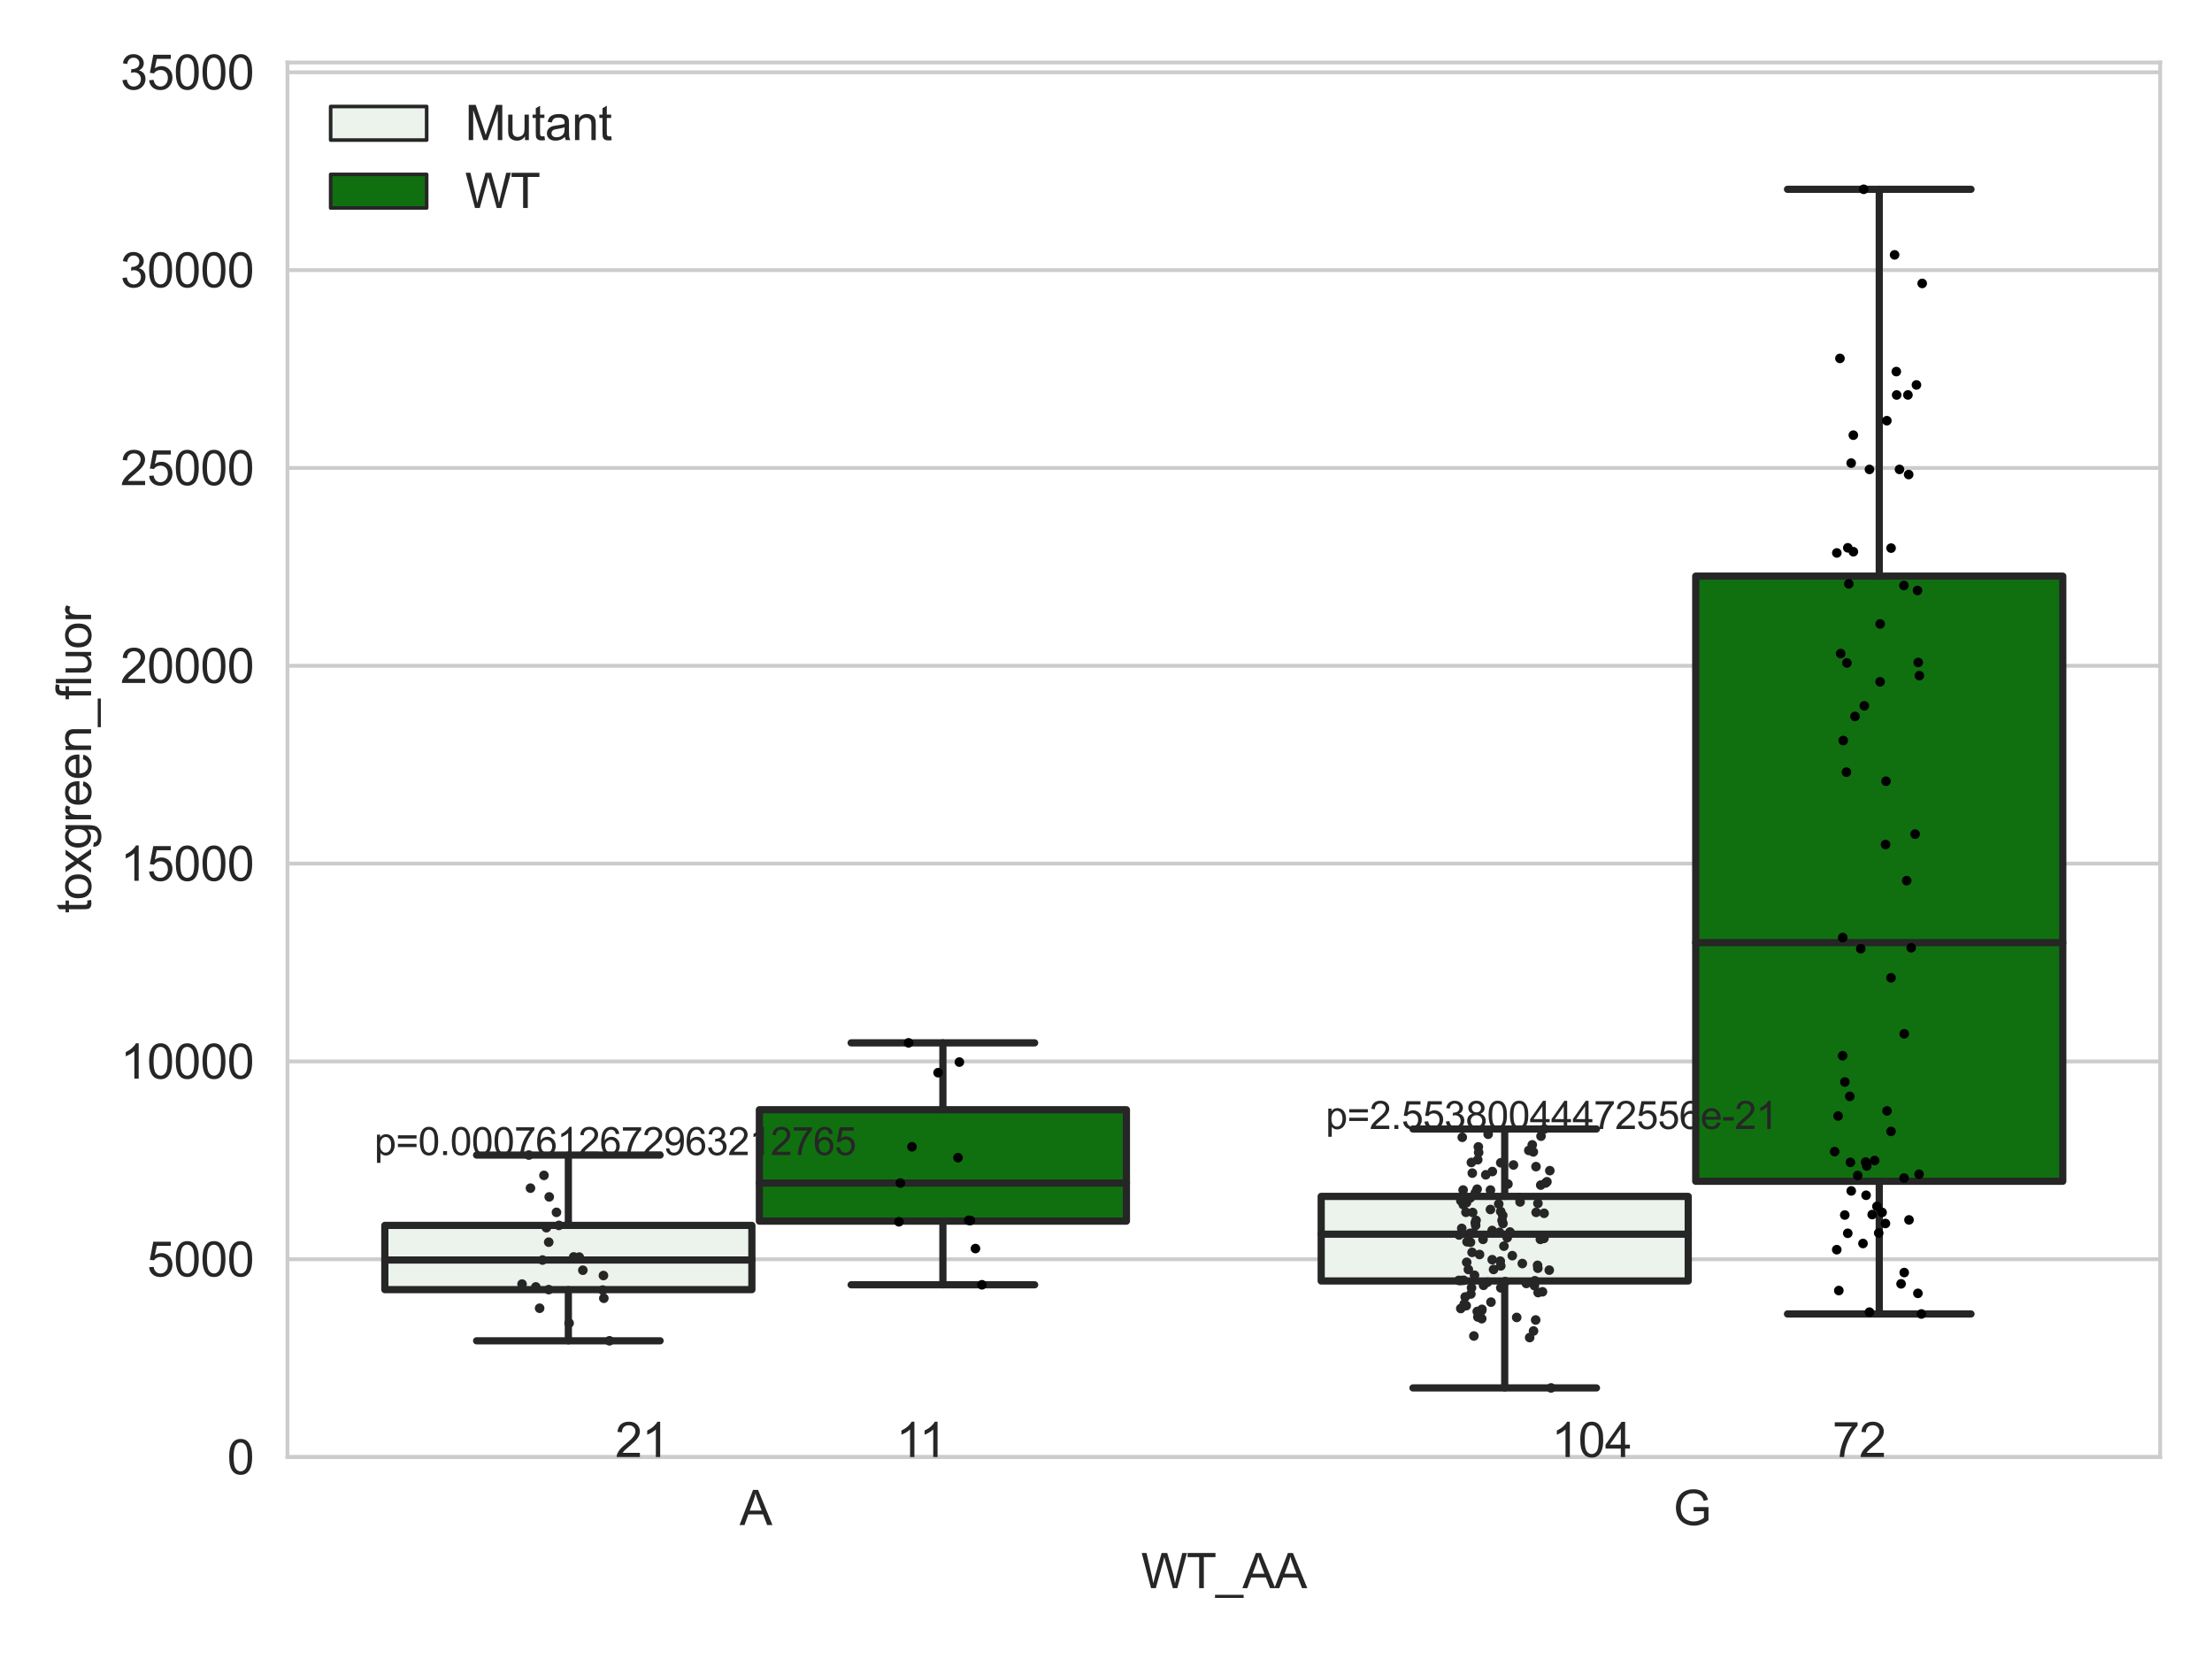 <?xml version="1.0" encoding="utf-8" standalone="no"?>
<!DOCTYPE svg PUBLIC "-//W3C//DTD SVG 1.1//EN"
  "http://www.w3.org/Graphics/SVG/1.1/DTD/svg11.dtd">
<svg xmlns:xlink="http://www.w3.org/1999/xlink" width="460.8pt" height="345.6pt" viewBox="0 0 460.8 345.6" xmlns="http://www.w3.org/2000/svg" version="1.1">
 <defs>
  <style type="text/css">*{stroke-linejoin: round; stroke-linecap: butt}</style>
 </defs>
 <g id="figure_1">
  <g id="patch_1">
   <path d="M 0 345.6 
L 460.8 345.6 
L 460.8 0 
L 0 0 
z
" style="fill: #ffffff"/>
  </g>
  <g id="axes_1">
   <g id="patch_2">
    <path d="M 59.881 303.539 
L 450 303.539 
L 450 13.023 
L 59.881 13.023 
z
" style="fill: #ffffff"/>
   </g>
   <g id="matplotlib.axis_1">
    <g id="xtick_1">
     <g id="text_1">
      <!-- A -->
      <g style="fill: #262626" transform="translate(154.076 317.697)scale(0.1 -0.1)">
       <defs>
        <path id="ArialMT-41" d="M -9 0 
L 1750 4581 
L 2403 4581 
L 4278 0 
L 3588 0 
L 3053 1388 
L 1138 1388 
L 634 0 
L -9 0 
z
M 1313 1881 
L 2866 1881 
L 2388 3150 
Q 2169 3728 2063 4100 
Q 1975 3659 1816 3225 
L 1313 1881 
z
" transform="scale(0.016)"/>
       </defs>
       <use xlink:href="#ArialMT-41"/>
      </g>
     </g>
    </g>
    <g id="xtick_2">
     <g id="text_2">
      <!-- G -->
      <g style="fill: #262626" transform="translate(348.581 317.697)scale(0.1 -0.1)">
       <defs>
        <path id="ArialMT-47" d="M 2638 1797 
L 2638 2334 
L 4578 2338 
L 4578 638 
Q 4131 281 3656 101 
Q 3181 -78 2681 -78 
Q 2006 -78 1454 211 
Q 903 500 622 1047 
Q 341 1594 341 2269 
Q 341 2938 620 3517 
Q 900 4097 1425 4378 
Q 1950 4659 2634 4659 
Q 3131 4659 3532 4498 
Q 3934 4338 4162 4050 
Q 4391 3763 4509 3300 
L 3963 3150 
Q 3859 3500 3706 3700 
Q 3553 3900 3268 4020 
Q 2984 4141 2638 4141 
Q 2222 4141 1919 4014 
Q 1616 3888 1430 3681 
Q 1244 3475 1141 3228 
Q 966 2803 966 2306 
Q 966 1694 1177 1281 
Q 1388 869 1791 669 
Q 2194 469 2647 469 
Q 3041 469 3416 620 
Q 3791 772 3984 944 
L 3984 1797 
L 2638 1797 
z
" transform="scale(0.016)"/>
       </defs>
       <use xlink:href="#ArialMT-47"/>
      </g>
     </g>
    </g>
    <g id="text_3">
     <!-- WT_AA -->
     <g style="fill: #262626" transform="translate(237.716 330.842)scale(0.1 -0.1)">
      <defs>
       <path id="ArialMT-57" d="M 1294 0 
L 78 4581 
L 700 4581 
L 1397 1578 
Q 1509 1106 1591 641 
Q 1766 1375 1797 1488 
L 2669 4581 
L 3400 4581 
L 4056 2263 
Q 4303 1400 4413 641 
Q 4500 1075 4641 1638 
L 5359 4581 
L 5969 4581 
L 4713 0 
L 4128 0 
L 3163 3491 
Q 3041 3928 3019 4028 
Q 2947 3713 2884 3491 
L 1913 0 
L 1294 0 
z
" transform="scale(0.016)"/>
       <path id="ArialMT-54" d="M 1659 0 
L 1659 4041 
L 150 4041 
L 150 4581 
L 3781 4581 
L 3781 4041 
L 2266 4041 
L 2266 0 
L 1659 0 
z
" transform="scale(0.016)"/>
       <path id="ArialMT-5f" d="M -97 -1272 
L -97 -866 
L 3631 -866 
L 3631 -1272 
L -97 -1272 
z
" transform="scale(0.016)"/>
      </defs>
      <use xlink:href="#ArialMT-57"/>
      <use xlink:href="#ArialMT-54" x="94.385"/>
      <use xlink:href="#ArialMT-5f" x="155.469"/>
      <use xlink:href="#ArialMT-41" x="211.084"/>
      <use xlink:href="#ArialMT-41" x="277.783"/>
     </g>
    </g>
   </g>
   <g id="matplotlib.axis_2">
    <g id="ytick_1">
     <g id="line2d_1">
      <path d="M 59.881 303.539 
L 450 303.539 
" clip-path="url(#p75e20519ff)" style="fill: none; stroke: #cccccc; stroke-width: 0.8; stroke-linecap: round"/>
     </g>
     <g id="text_4">
      <!-- 0 -->
      <g style="fill: #262626" transform="translate(47.32 307.118)scale(0.1 -0.1)">
       <defs>
        <path id="ArialMT-30" d="M 266 2259 
Q 266 3072 433 3567 
Q 600 4063 929 4331 
Q 1259 4600 1759 4600 
Q 2128 4600 2406 4451 
Q 2684 4303 2865 4023 
Q 3047 3744 3150 3342 
Q 3253 2941 3253 2259 
Q 3253 1453 3087 958 
Q 2922 463 2592 192 
Q 2263 -78 1759 -78 
Q 1097 -78 719 397 
Q 266 969 266 2259 
z
M 844 2259 
Q 844 1131 1108 757 
Q 1372 384 1759 384 
Q 2147 384 2411 759 
Q 2675 1134 2675 2259 
Q 2675 3391 2411 3762 
Q 2147 4134 1753 4134 
Q 1366 4134 1134 3806 
Q 844 3388 844 2259 
z
" transform="scale(0.016)"/>
       </defs>
       <use xlink:href="#ArialMT-30"/>
      </g>
     </g>
    </g>
    <g id="ytick_2">
     <g id="line2d_2">
      <path d="M 59.881 262.328 
L 450 262.328 
" clip-path="url(#p75e20519ff)" style="fill: none; stroke: #cccccc; stroke-width: 0.8; stroke-linecap: round"/>
     </g>
     <g id="text_5">
      <!-- 5000 -->
      <g style="fill: #262626" transform="translate(30.637 265.906)scale(0.1 -0.1)">
       <defs>
        <path id="ArialMT-35" d="M 266 1200 
L 856 1250 
Q 922 819 1161 601 
Q 1400 384 1738 384 
Q 2144 384 2425 690 
Q 2706 997 2706 1503 
Q 2706 1984 2436 2262 
Q 2166 2541 1728 2541 
Q 1456 2541 1237 2417 
Q 1019 2294 894 2097 
L 366 2166 
L 809 4519 
L 3088 4519 
L 3088 3981 
L 1259 3981 
L 1013 2750 
Q 1425 3038 1878 3038 
Q 2478 3038 2890 2622 
Q 3303 2206 3303 1553 
Q 3303 931 2941 478 
Q 2500 -78 1738 -78 
Q 1113 -78 717 272 
Q 322 622 266 1200 
z
" transform="scale(0.016)"/>
       </defs>
       <use xlink:href="#ArialMT-35"/>
       <use xlink:href="#ArialMT-30" x="55.615"/>
       <use xlink:href="#ArialMT-30" x="111.23"/>
       <use xlink:href="#ArialMT-30" x="166.846"/>
      </g>
     </g>
    </g>
    <g id="ytick_3">
     <g id="line2d_3">
      <path d="M 59.881 221.116 
L 450 221.116 
" clip-path="url(#p75e20519ff)" style="fill: none; stroke: #cccccc; stroke-width: 0.8; stroke-linecap: round"/>
     </g>
     <g id="text_6">
      <!-- 10000 -->
      <g style="fill: #262626" transform="translate(25.077 224.695)scale(0.1 -0.1)">
       <defs>
        <path id="ArialMT-31" d="M 2384 0 
L 1822 0 
L 1822 3584 
Q 1619 3391 1289 3197 
Q 959 3003 697 2906 
L 697 3450 
Q 1169 3672 1522 3987 
Q 1875 4303 2022 4600 
L 2384 4600 
L 2384 0 
z
" transform="scale(0.016)"/>
       </defs>
       <use xlink:href="#ArialMT-31"/>
       <use xlink:href="#ArialMT-30" x="55.615"/>
       <use xlink:href="#ArialMT-30" x="111.23"/>
       <use xlink:href="#ArialMT-30" x="166.846"/>
       <use xlink:href="#ArialMT-30" x="222.461"/>
      </g>
     </g>
    </g>
    <g id="ytick_4">
     <g id="line2d_4">
      <path d="M 59.881 179.905 
L 450 179.905 
" clip-path="url(#p75e20519ff)" style="fill: none; stroke: #cccccc; stroke-width: 0.8; stroke-linecap: round"/>
     </g>
     <g id="text_7">
      <!-- 15000 -->
      <g style="fill: #262626" transform="translate(25.077 183.484)scale(0.1 -0.1)">
       <use xlink:href="#ArialMT-31"/>
       <use xlink:href="#ArialMT-35" x="55.615"/>
       <use xlink:href="#ArialMT-30" x="111.23"/>
       <use xlink:href="#ArialMT-30" x="166.846"/>
       <use xlink:href="#ArialMT-30" x="222.461"/>
      </g>
     </g>
    </g>
    <g id="ytick_5">
     <g id="line2d_5">
      <path d="M 59.881 138.694 
L 450 138.694 
" clip-path="url(#p75e20519ff)" style="fill: none; stroke: #cccccc; stroke-width: 0.8; stroke-linecap: round"/>
     </g>
     <g id="text_8">
      <!-- 20000 -->
      <g style="fill: #262626" transform="translate(25.077 142.273)scale(0.1 -0.1)">
       <defs>
        <path id="ArialMT-32" d="M 3222 541 
L 3222 0 
L 194 0 
Q 188 203 259 391 
Q 375 700 629 1000 
Q 884 1300 1366 1694 
Q 2113 2306 2375 2664 
Q 2638 3022 2638 3341 
Q 2638 3675 2398 3904 
Q 2159 4134 1775 4134 
Q 1369 4134 1125 3890 
Q 881 3647 878 3216 
L 300 3275 
Q 359 3922 746 4261 
Q 1134 4600 1788 4600 
Q 2447 4600 2831 4234 
Q 3216 3869 3216 3328 
Q 3216 3053 3103 2787 
Q 2991 2522 2730 2228 
Q 2469 1934 1863 1422 
Q 1356 997 1212 845 
Q 1069 694 975 541 
L 3222 541 
z
" transform="scale(0.016)"/>
       </defs>
       <use xlink:href="#ArialMT-32"/>
       <use xlink:href="#ArialMT-30" x="55.615"/>
       <use xlink:href="#ArialMT-30" x="111.23"/>
       <use xlink:href="#ArialMT-30" x="166.846"/>
       <use xlink:href="#ArialMT-30" x="222.461"/>
      </g>
     </g>
    </g>
    <g id="ytick_6">
     <g id="line2d_6">
      <path d="M 59.881 97.483 
L 450 97.483 
" clip-path="url(#p75e20519ff)" style="fill: none; stroke: #cccccc; stroke-width: 0.8; stroke-linecap: round"/>
     </g>
     <g id="text_9">
      <!-- 25000 -->
      <g style="fill: #262626" transform="translate(25.077 101.062)scale(0.1 -0.1)">
       <use xlink:href="#ArialMT-32"/>
       <use xlink:href="#ArialMT-35" x="55.615"/>
       <use xlink:href="#ArialMT-30" x="111.23"/>
       <use xlink:href="#ArialMT-30" x="166.846"/>
       <use xlink:href="#ArialMT-30" x="222.461"/>
      </g>
     </g>
    </g>
    <g id="ytick_7">
     <g id="line2d_7">
      <path d="M 59.881 56.271 
L 450 56.271 
" clip-path="url(#p75e20519ff)" style="fill: none; stroke: #cccccc; stroke-width: 0.8; stroke-linecap: round"/>
     </g>
     <g id="text_10">
      <!-- 30000 -->
      <g style="fill: #262626" transform="translate(25.077 59.85)scale(0.1 -0.1)">
       <defs>
        <path id="ArialMT-33" d="M 269 1209 
L 831 1284 
Q 928 806 1161 595 
Q 1394 384 1728 384 
Q 2125 384 2398 659 
Q 2672 934 2672 1341 
Q 2672 1728 2419 1979 
Q 2166 2231 1775 2231 
Q 1616 2231 1378 2169 
L 1441 2663 
Q 1497 2656 1531 2656 
Q 1891 2656 2178 2843 
Q 2466 3031 2466 3422 
Q 2466 3731 2256 3934 
Q 2047 4138 1716 4138 
Q 1388 4138 1169 3931 
Q 950 3725 888 3313 
L 325 3413 
Q 428 3978 793 4289 
Q 1159 4600 1703 4600 
Q 2078 4600 2393 4439 
Q 2709 4278 2876 4000 
Q 3044 3722 3044 3409 
Q 3044 3113 2884 2869 
Q 2725 2625 2413 2481 
Q 2819 2388 3044 2092 
Q 3269 1797 3269 1353 
Q 3269 753 2831 336 
Q 2394 -81 1725 -81 
Q 1122 -81 723 278 
Q 325 638 269 1209 
z
" transform="scale(0.016)"/>
       </defs>
       <use xlink:href="#ArialMT-33"/>
       <use xlink:href="#ArialMT-30" x="55.615"/>
       <use xlink:href="#ArialMT-30" x="111.23"/>
       <use xlink:href="#ArialMT-30" x="166.846"/>
       <use xlink:href="#ArialMT-30" x="222.461"/>
      </g>
     </g>
    </g>
    <g id="ytick_8">
     <g id="line2d_8">
      <path d="M 59.881 15.06 
L 450 15.06 
" clip-path="url(#p75e20519ff)" style="fill: none; stroke: #cccccc; stroke-width: 0.8; stroke-linecap: round"/>
     </g>
     <g id="text_11">
      <!-- 35000 -->
      <g style="fill: #262626" transform="translate(25.077 18.639)scale(0.1 -0.1)">
       <use xlink:href="#ArialMT-33"/>
       <use xlink:href="#ArialMT-35" x="55.615"/>
       <use xlink:href="#ArialMT-30" x="111.23"/>
       <use xlink:href="#ArialMT-30" x="166.846"/>
       <use xlink:href="#ArialMT-30" x="222.461"/>
      </g>
     </g>
    </g>
    <g id="text_12">
     <!-- toxgreen_fluor -->
     <g style="fill: #262626" transform="translate(18.972 190.243)rotate(-90)scale(0.1 -0.1)">
      <defs>
       <path id="ArialMT-74" d="M 1650 503 
L 1731 6 
Q 1494 -44 1306 -44 
Q 1000 -44 831 53 
Q 663 150 594 308 
Q 525 466 525 972 
L 525 2881 
L 113 2881 
L 113 3319 
L 525 3319 
L 525 4141 
L 1084 4478 
L 1084 3319 
L 1650 3319 
L 1650 2881 
L 1084 2881 
L 1084 941 
Q 1084 700 1114 631 
Q 1144 563 1211 522 
Q 1278 481 1403 481 
Q 1497 481 1650 503 
z
" transform="scale(0.016)"/>
       <path id="ArialMT-6f" d="M 213 1659 
Q 213 2581 725 3025 
Q 1153 3394 1769 3394 
Q 2453 3394 2887 2945 
Q 3322 2497 3322 1706 
Q 3322 1066 3130 698 
Q 2938 331 2570 128 
Q 2203 -75 1769 -75 
Q 1072 -75 642 372 
Q 213 819 213 1659 
z
M 791 1659 
Q 791 1022 1069 705 
Q 1347 388 1769 388 
Q 2188 388 2466 706 
Q 2744 1025 2744 1678 
Q 2744 2294 2464 2611 
Q 2184 2928 1769 2928 
Q 1347 2928 1069 2612 
Q 791 2297 791 1659 
z
" transform="scale(0.016)"/>
       <path id="ArialMT-78" d="M 47 0 
L 1259 1725 
L 138 3319 
L 841 3319 
L 1350 2541 
Q 1494 2319 1581 2169 
Q 1719 2375 1834 2534 
L 2394 3319 
L 3066 3319 
L 1919 1756 
L 3153 0 
L 2463 0 
L 1781 1031 
L 1600 1309 
L 728 0 
L 47 0 
z
" transform="scale(0.016)"/>
       <path id="ArialMT-67" d="M 319 -275 
L 866 -356 
Q 900 -609 1056 -725 
Q 1266 -881 1628 -881 
Q 2019 -881 2231 -725 
Q 2444 -569 2519 -288 
Q 2563 -116 2559 434 
Q 2191 0 1641 0 
Q 956 0 581 494 
Q 206 988 206 1678 
Q 206 2153 378 2554 
Q 550 2956 876 3175 
Q 1203 3394 1644 3394 
Q 2231 3394 2613 2919 
L 2613 3319 
L 3131 3319 
L 3131 450 
Q 3131 -325 2973 -648 
Q 2816 -972 2473 -1159 
Q 2131 -1347 1631 -1347 
Q 1038 -1347 672 -1080 
Q 306 -813 319 -275 
z
M 784 1719 
Q 784 1066 1043 766 
Q 1303 466 1694 466 
Q 2081 466 2343 764 
Q 2606 1063 2606 1700 
Q 2606 2309 2336 2618 
Q 2066 2928 1684 2928 
Q 1309 2928 1046 2623 
Q 784 2319 784 1719 
z
" transform="scale(0.016)"/>
       <path id="ArialMT-72" d="M 416 0 
L 416 3319 
L 922 3319 
L 922 2816 
Q 1116 3169 1280 3281 
Q 1444 3394 1641 3394 
Q 1925 3394 2219 3213 
L 2025 2691 
Q 1819 2813 1613 2813 
Q 1428 2813 1281 2702 
Q 1134 2591 1072 2394 
Q 978 2094 978 1738 
L 978 0 
L 416 0 
z
" transform="scale(0.016)"/>
       <path id="ArialMT-65" d="M 2694 1069 
L 3275 997 
Q 3138 488 2766 206 
Q 2394 -75 1816 -75 
Q 1088 -75 661 373 
Q 234 822 234 1631 
Q 234 2469 665 2931 
Q 1097 3394 1784 3394 
Q 2450 3394 2872 2941 
Q 3294 2488 3294 1666 
Q 3294 1616 3291 1516 
L 816 1516 
Q 847 969 1125 678 
Q 1403 388 1819 388 
Q 2128 388 2347 550 
Q 2566 713 2694 1069 
z
M 847 1978 
L 2700 1978 
Q 2663 2397 2488 2606 
Q 2219 2931 1791 2931 
Q 1403 2931 1139 2672 
Q 875 2413 847 1978 
z
" transform="scale(0.016)"/>
       <path id="ArialMT-6e" d="M 422 0 
L 422 3319 
L 928 3319 
L 928 2847 
Q 1294 3394 1984 3394 
Q 2284 3394 2536 3286 
Q 2788 3178 2913 3003 
Q 3038 2828 3088 2588 
Q 3119 2431 3119 2041 
L 3119 0 
L 2556 0 
L 2556 2019 
Q 2556 2363 2490 2533 
Q 2425 2703 2258 2804 
Q 2091 2906 1866 2906 
Q 1506 2906 1245 2678 
Q 984 2450 984 1813 
L 984 0 
L 422 0 
z
" transform="scale(0.016)"/>
       <path id="ArialMT-66" d="M 556 0 
L 556 2881 
L 59 2881 
L 59 3319 
L 556 3319 
L 556 3672 
Q 556 4006 616 4169 
Q 697 4388 901 4523 
Q 1106 4659 1475 4659 
Q 1713 4659 2000 4603 
L 1916 4113 
Q 1741 4144 1584 4144 
Q 1328 4144 1222 4034 
Q 1116 3925 1116 3625 
L 1116 3319 
L 1763 3319 
L 1763 2881 
L 1116 2881 
L 1116 0 
L 556 0 
z
" transform="scale(0.016)"/>
       <path id="ArialMT-6c" d="M 409 0 
L 409 4581 
L 972 4581 
L 972 0 
L 409 0 
z
" transform="scale(0.016)"/>
       <path id="ArialMT-75" d="M 2597 0 
L 2597 488 
Q 2209 -75 1544 -75 
Q 1250 -75 995 37 
Q 741 150 617 320 
Q 494 491 444 738 
Q 409 903 409 1263 
L 409 3319 
L 972 3319 
L 972 1478 
Q 972 1038 1006 884 
Q 1059 663 1231 536 
Q 1403 409 1656 409 
Q 1909 409 2131 539 
Q 2353 669 2445 892 
Q 2538 1116 2538 1541 
L 2538 3319 
L 3100 3319 
L 3100 0 
L 2597 0 
z
" transform="scale(0.016)"/>
      </defs>
      <use xlink:href="#ArialMT-74"/>
      <use xlink:href="#ArialMT-6f" x="27.783"/>
      <use xlink:href="#ArialMT-78" x="83.398"/>
      <use xlink:href="#ArialMT-67" x="133.398"/>
      <use xlink:href="#ArialMT-72" x="189.014"/>
      <use xlink:href="#ArialMT-65" x="222.314"/>
      <use xlink:href="#ArialMT-65" x="277.93"/>
      <use xlink:href="#ArialMT-6e" x="333.545"/>
      <use xlink:href="#ArialMT-5f" x="389.16"/>
      <use xlink:href="#ArialMT-66" x="444.775"/>
      <use xlink:href="#ArialMT-6c" x="472.559"/>
      <use xlink:href="#ArialMT-75" x="494.775"/>
      <use xlink:href="#ArialMT-6f" x="550.391"/>
      <use xlink:href="#ArialMT-72" x="606.006"/>
     </g>
    </g>
   </g>
   <g id="patch_3">
    <path d="M 80.167 268.654 
L 156.631 268.654 
L 156.631 255.272 
L 80.167 255.272 
L 80.167 268.654 
z
" clip-path="url(#p75e20519ff)" style="fill: #ecf2ec; stroke: #262626; stroke-width: 1.5; stroke-linejoin: miter"/>
   </g>
   <g id="patch_4">
    <path d="M 158.191 254.384 
L 234.654 254.384 
L 234.654 231.177 
L 158.191 231.177 
L 158.191 254.384 
z
" clip-path="url(#p75e20519ff)" style="fill: #107010; stroke: #262626; stroke-width: 1.5; stroke-linejoin: miter"/>
   </g>
   <g id="patch_5">
    <path d="M 275.227 266.849 
L 351.69 266.849 
L 351.69 249.231 
L 275.227 249.231 
L 275.227 266.849 
z
" clip-path="url(#p75e20519ff)" style="fill: #ecf2ec; stroke: #262626; stroke-width: 1.5; stroke-linejoin: miter"/>
   </g>
   <g id="patch_6">
    <path d="M 353.251 246.078 
L 429.714 246.078 
L 429.714 120.021 
L 353.251 120.021 
L 353.251 246.078 
z
" clip-path="url(#p75e20519ff)" style="fill: #107010; stroke: #262626; stroke-width: 1.5; stroke-linejoin: miter"/>
   </g>
   <g id="patch_7">
    <path d="M 157.411 303.539 
L 157.411 303.539 
L 157.411 303.539 
L 157.411 303.539 
z
" clip-path="url(#p75e20519ff)" style="fill: #ecf2ec; stroke: #262626; stroke-width: 0.75; stroke-linejoin: miter"/>
   </g>
   <g id="patch_8">
    <path d="M 157.411 303.539 
L 157.411 303.539 
L 157.411 303.539 
L 157.411 303.539 
z
" clip-path="url(#p75e20519ff)" style="fill: #107010; stroke: #262626; stroke-width: 0.75; stroke-linejoin: miter"/>
   </g>
   <g id="PathCollection_1"/>
   <g id="PathCollection_2"/>
   <g id="line2d_9">
    <path d="M 118.399 268.654 
L 118.399 279.314 
" clip-path="url(#p75e20519ff)" style="fill: none; stroke: #262626; stroke-width: 1.5; stroke-linecap: round"/>
   </g>
   <g id="line2d_10">
    <path d="M 118.399 255.272 
L 118.399 240.621 
" clip-path="url(#p75e20519ff)" style="fill: none; stroke: #262626; stroke-width: 1.5; stroke-linecap: round"/>
   </g>
   <g id="line2d_11">
    <path d="M 99.283 279.314 
L 137.515 279.314 
" clip-path="url(#p75e20519ff)" style="fill: none; stroke: #262626; stroke-width: 1.5; stroke-linecap: round"/>
   </g>
   <g id="line2d_12">
    <path d="M 99.283 240.621 
L 137.515 240.621 
" clip-path="url(#p75e20519ff)" style="fill: none; stroke: #262626; stroke-width: 1.5; stroke-linecap: round"/>
   </g>
   <g id="line2d_13"/>
   <g id="line2d_14">
    <path d="M 196.423 254.384 
L 196.423 267.644 
" clip-path="url(#p75e20519ff)" style="fill: none; stroke: #262626; stroke-width: 1.5; stroke-linecap: round"/>
   </g>
   <g id="line2d_15">
    <path d="M 196.423 231.177 
L 196.423 217.246 
" clip-path="url(#p75e20519ff)" style="fill: none; stroke: #262626; stroke-width: 1.5; stroke-linecap: round"/>
   </g>
   <g id="line2d_16">
    <path d="M 177.307 267.644 
L 215.539 267.644 
" clip-path="url(#p75e20519ff)" style="fill: none; stroke: #262626; stroke-width: 1.5; stroke-linecap: round"/>
   </g>
   <g id="line2d_17">
    <path d="M 177.307 217.246 
L 215.539 217.246 
" clip-path="url(#p75e20519ff)" style="fill: none; stroke: #262626; stroke-width: 1.5; stroke-linecap: round"/>
   </g>
   <g id="line2d_18"/>
   <g id="line2d_19">
    <path d="M 313.458 266.849 
L 313.458 289.129 
" clip-path="url(#p75e20519ff)" style="fill: none; stroke: #262626; stroke-width: 1.5; stroke-linecap: round"/>
   </g>
   <g id="line2d_20">
    <path d="M 313.458 249.231 
L 313.458 235.187 
" clip-path="url(#p75e20519ff)" style="fill: none; stroke: #262626; stroke-width: 1.5; stroke-linecap: round"/>
   </g>
   <g id="line2d_21">
    <path d="M 294.343 289.129 
L 332.574 289.129 
" clip-path="url(#p75e20519ff)" style="fill: none; stroke: #262626; stroke-width: 1.5; stroke-linecap: round"/>
   </g>
   <g id="line2d_22">
    <path d="M 294.343 235.187 
L 332.574 235.187 
" clip-path="url(#p75e20519ff)" style="fill: none; stroke: #262626; stroke-width: 1.5; stroke-linecap: round"/>
   </g>
   <g id="line2d_23"/>
   <g id="line2d_24">
    <path d="M 391.482 246.078 
L 391.482 273.724 
" clip-path="url(#p75e20519ff)" style="fill: none; stroke: #262626; stroke-width: 1.5; stroke-linecap: round"/>
   </g>
   <g id="line2d_25">
    <path d="M 391.482 120.021 
L 391.482 39.433 
" clip-path="url(#p75e20519ff)" style="fill: none; stroke: #262626; stroke-width: 1.5; stroke-linecap: round"/>
   </g>
   <g id="line2d_26">
    <path d="M 372.366 273.724 
L 410.598 273.724 
" clip-path="url(#p75e20519ff)" style="fill: none; stroke: #262626; stroke-width: 1.5; stroke-linecap: round"/>
   </g>
   <g id="line2d_27">
    <path d="M 372.366 39.433 
L 410.598 39.433 
" clip-path="url(#p75e20519ff)" style="fill: none; stroke: #262626; stroke-width: 1.5; stroke-linecap: round"/>
   </g>
   <g id="line2d_28"/>
   <g id="line2d_29">
    <path d="M 80.167 262.488 
L 156.631 262.488 
" clip-path="url(#p75e20519ff)" style="fill: none; stroke: #262626; stroke-width: 1.5; stroke-linecap: round"/>
   </g>
   <g id="line2d_30">
    <path d="M 158.191 246.449 
L 234.654 246.449 
" clip-path="url(#p75e20519ff)" style="fill: none; stroke: #262626; stroke-width: 1.5; stroke-linecap: round"/>
   </g>
   <g id="line2d_31">
    <path d="M 275.227 257.097 
L 351.69 257.097 
" clip-path="url(#p75e20519ff)" style="fill: none; stroke: #262626; stroke-width: 1.5; stroke-linecap: round"/>
   </g>
   <g id="line2d_32">
    <path d="M 353.251 196.376 
L 429.714 196.376 
" clip-path="url(#p75e20519ff)" style="fill: none; stroke: #262626; stroke-width: 1.5; stroke-linecap: round"/>
   </g>
   <g id="patch_9">
    <path d="M 59.881 303.539 
L 59.881 13.023 
" style="fill: none; stroke: #cccccc; stroke-width: 0.8; stroke-linejoin: miter; stroke-linecap: square"/>
   </g>
   <g id="patch_10">
    <path d="M 450 303.539 
L 450 13.023 
" style="fill: none; stroke: #cccccc; stroke-width: 0.8; stroke-linejoin: miter; stroke-linecap: square"/>
   </g>
   <g id="patch_11">
    <path d="M 59.881 303.539 
L 450 303.539 
" style="fill: none; stroke: #cccccc; stroke-width: 0.8; stroke-linejoin: miter; stroke-linecap: square"/>
   </g>
   <g id="patch_12">
    <path d="M 59.881 13.023 
L 450 13.023 
" style="fill: none; stroke: #cccccc; stroke-width: 0.8; stroke-linejoin: miter; stroke-linecap: square"/>
   </g>
   <g id="PathCollection_3">
    <defs>
     <path id="C0_0_e20f90ace2" d="M 0 1 
C 0.265 1 0.52 0.895 0.707 0.707 
C 0.895 0.52 1 0.265 1 -0 
C 1 -0.265 0.895 -0.52 0.707 -0.707 
C 0.52 -0.895 0.265 -1 0 -1 
C -0.265 -1 -0.52 -0.895 -0.707 -0.707 
C -0.895 -0.52 -1 -0.265 -1 0 
C -1 0.265 -0.895 0.52 -0.707 0.707 
C -0.52 0.895 -0.265 1 0 1 
z
"/>
    </defs>
    <g clip-path="url(#p75e20519ff)">
     <use xlink:href="#C0_0_e20f90ace2" x="114.305" y="268.654" style="fill: #262626"/>
    </g>
    <g clip-path="url(#p75e20519ff)">
     <use xlink:href="#C0_0_e20f90ace2" x="125.789" y="270.452" style="fill: #262626"/>
    </g>
    <g clip-path="url(#p75e20519ff)">
     <use xlink:href="#C0_0_e20f90ace2" x="119.511" y="261.838" style="fill: #262626"/>
    </g>
    <g clip-path="url(#p75e20519ff)">
     <use xlink:href="#C0_0_e20f90ace2" x="125.707" y="265.716" style="fill: #262626"/>
    </g>
    <g clip-path="url(#p75e20519ff)">
     <use xlink:href="#C0_0_e20f90ace2" x="113.018" y="262.488" style="fill: #262626"/>
    </g>
    <g clip-path="url(#p75e20519ff)">
     <use xlink:href="#C0_0_e20f90ace2" x="118.556" y="275.633" style="fill: #262626"/>
    </g>
    <g clip-path="url(#p75e20519ff)">
     <use xlink:href="#C0_0_e20f90ace2" x="115.923" y="252.554" style="fill: #262626"/>
    </g>
    <g clip-path="url(#p75e20519ff)">
     <use xlink:href="#C0_0_e20f90ace2" x="111.622" y="268.089" style="fill: #262626"/>
    </g>
    <g clip-path="url(#p75e20519ff)">
     <use xlink:href="#C0_0_e20f90ace2" x="110.506" y="247.512" style="fill: #262626"/>
    </g>
    <g clip-path="url(#p75e20519ff)">
     <use xlink:href="#C0_0_e20f90ace2" x="113.822" y="255.751" style="fill: #262626"/>
    </g>
    <g clip-path="url(#p75e20519ff)">
     <use xlink:href="#C0_0_e20f90ace2" x="113.321" y="244.854" style="fill: #262626"/>
    </g>
    <g clip-path="url(#p75e20519ff)">
     <use xlink:href="#C0_0_e20f90ace2" x="120.664" y="261.87" style="fill: #262626"/>
    </g>
    <g clip-path="url(#p75e20519ff)">
     <use xlink:href="#C0_0_e20f90ace2" x="121.42" y="264.608" style="fill: #262626"/>
    </g>
    <g clip-path="url(#p75e20519ff)">
     <use xlink:href="#C0_0_e20f90ace2" x="116.427" y="255.272" style="fill: #262626"/>
    </g>
    <g clip-path="url(#p75e20519ff)">
     <use xlink:href="#C0_0_e20f90ace2" x="110.172" y="240.621" style="fill: #262626"/>
    </g>
    <g clip-path="url(#p75e20519ff)">
     <use xlink:href="#C0_0_e20f90ace2" x="126.962" y="279.314" style="fill: #262626"/>
    </g>
    <g clip-path="url(#p75e20519ff)">
     <use xlink:href="#C0_0_e20f90ace2" x="125.571" y="268.754" style="fill: #262626"/>
    </g>
    <g clip-path="url(#p75e20519ff)">
     <use xlink:href="#C0_0_e20f90ace2" x="112.416" y="272.529" style="fill: #262626"/>
    </g>
    <g clip-path="url(#p75e20519ff)">
     <use xlink:href="#C0_0_e20f90ace2" x="114.31" y="258.765" style="fill: #262626"/>
    </g>
    <g clip-path="url(#p75e20519ff)">
     <use xlink:href="#C0_0_e20f90ace2" x="108.755" y="267.5" style="fill: #262626"/>
    </g>
    <g clip-path="url(#p75e20519ff)">
     <use xlink:href="#C0_0_e20f90ace2" x="114.414" y="249.335" style="fill: #262626"/>
    </g>
   </g>
   <g id="PathCollection_4">
    <defs>
     <path id="C1_0_68db74b433" d="M 0 1 
C 0.265 1 0.52 0.895 0.707 0.707 
C 0.895 0.52 1 0.265 1 -0 
C 1 -0.265 0.895 -0.52 0.707 -0.707 
C 0.52 -0.895 0.265 -1 0 -1 
C -0.265 -1 -0.52 -0.895 -0.707 -0.707 
C -0.895 -0.52 -1 -0.265 -1 0 
C -1 0.265 -0.895 0.52 -0.707 0.707 
C -0.52 0.895 -0.265 1 0 1 
z
"/>
    </defs>
    <g clip-path="url(#p75e20519ff)">
     <use xlink:href="#C1_0_68db74b433" x="187.559" y="246.449"/>
    </g>
    <g clip-path="url(#p75e20519ff)">
     <use xlink:href="#C1_0_68db74b433" x="199.573" y="241.169"/>
    </g>
    <g clip-path="url(#p75e20519ff)">
     <use xlink:href="#C1_0_68db74b433" x="202.148" y="254.248"/>
    </g>
    <g clip-path="url(#p75e20519ff)">
     <use xlink:href="#C1_0_68db74b433" x="195.422" y="223.459"/>
    </g>
    <g clip-path="url(#p75e20519ff)">
     <use xlink:href="#C1_0_68db74b433" x="189.98" y="238.895"/>
    </g>
    <g clip-path="url(#p75e20519ff)">
     <use xlink:href="#C1_0_68db74b433" x="204.558" y="267.644"/>
    </g>
    <g clip-path="url(#p75e20519ff)">
     <use xlink:href="#C1_0_68db74b433" x="189.271" y="217.246"/>
    </g>
    <g clip-path="url(#p75e20519ff)">
     <use xlink:href="#C1_0_68db74b433" x="203.204" y="260.1"/>
    </g>
    <g clip-path="url(#p75e20519ff)">
     <use xlink:href="#C1_0_68db74b433" x="187.264" y="254.521"/>
    </g>
    <g clip-path="url(#p75e20519ff)">
     <use xlink:href="#C1_0_68db74b433" x="201.804" y="254.214"/>
    </g>
    <g clip-path="url(#p75e20519ff)">
     <use xlink:href="#C1_0_68db74b433" x="199.856" y="221.254"/>
    </g>
   </g>
   <g id="PathCollection_5">
    <defs>
     <path id="C2_0_a0e57de684" d="M 0 1 
C 0.265 1 0.52 0.895 0.707 0.707 
C 0.895 0.52 1 0.265 1 -0 
C 1 -0.265 0.895 -0.52 0.707 -0.707 
C 0.52 -0.895 0.265 -1 0 -1 
C -0.265 -1 -0.52 -0.895 -0.707 -0.707 
C -0.895 -0.52 -1 -0.265 -1 0 
C -1 0.265 -0.895 0.52 -0.707 0.707 
C -0.52 0.895 -0.265 1 0 1 
z
"/>
    </defs>
    <g clip-path="url(#p75e20519ff)">
     <use xlink:href="#C2_0_a0e57de684" x="320.364" y="264.193" style="fill: #262626"/>
    </g>
    <g clip-path="url(#p75e20519ff)">
     <use xlink:href="#C2_0_a0e57de684" x="309.046" y="267.756" style="fill: #262626"/>
    </g>
    <g clip-path="url(#p75e20519ff)">
     <use xlink:href="#C2_0_a0e57de684" x="305.886" y="264.458" style="fill: #262626"/>
    </g>
    <g clip-path="url(#p75e20519ff)">
     <use xlink:href="#C2_0_a0e57de684" x="306.95" y="256.84" style="fill: #262626"/>
    </g>
    <g clip-path="url(#p75e20519ff)">
     <use xlink:href="#C2_0_a0e57de684" x="312.626" y="252.376" style="fill: #262626"/>
    </g>
    <g clip-path="url(#p75e20519ff)">
     <use xlink:href="#C2_0_a0e57de684" x="310.489" y="247.911" style="fill: #262626"/>
    </g>
    <g clip-path="url(#p75e20519ff)">
     <use xlink:href="#C2_0_a0e57de684" x="322.856" y="243.873" style="fill: #262626"/>
    </g>
    <g clip-path="url(#p75e20519ff)">
     <use xlink:href="#C2_0_a0e57de684" x="304.835" y="250.956" style="fill: #262626"/>
    </g>
    <g clip-path="url(#p75e20519ff)">
     <use xlink:href="#C2_0_a0e57de684" x="320.376" y="250.685" style="fill: #262626"/>
    </g>
    <g clip-path="url(#p75e20519ff)">
     <use xlink:href="#C2_0_a0e57de684" x="314.555" y="256.651" style="fill: #262626"/>
    </g>
    <g clip-path="url(#p75e20519ff)">
     <use xlink:href="#C2_0_a0e57de684" x="321.664" y="252.749" style="fill: #262626"/>
    </g>
    <g clip-path="url(#p75e20519ff)">
     <use xlink:href="#C2_0_a0e57de684" x="306.33" y="258.79" style="fill: #262626"/>
    </g>
    <g clip-path="url(#p75e20519ff)">
     <use xlink:href="#C2_0_a0e57de684" x="304.31" y="272.586" style="fill: #262626"/>
    </g>
    <g clip-path="url(#p75e20519ff)">
     <use xlink:href="#C2_0_a0e57de684" x="312.639" y="263.709" style="fill: #262626"/>
    </g>
    <g clip-path="url(#p75e20519ff)">
     <use xlink:href="#C2_0_a0e57de684" x="305.224" y="270.182" style="fill: #262626"/>
    </g>
    <g clip-path="url(#p75e20519ff)">
     <use xlink:href="#C2_0_a0e57de684" x="321.33" y="269.102" style="fill: #262626"/>
    </g>
    <g clip-path="url(#p75e20519ff)">
     <use xlink:href="#C2_0_a0e57de684" x="318.659" y="278.641" style="fill: #262626"/>
    </g>
    <g clip-path="url(#p75e20519ff)">
     <use xlink:href="#C2_0_a0e57de684" x="303.884" y="266.732" style="fill: #262626"/>
    </g>
    <g clip-path="url(#p75e20519ff)">
     <use xlink:href="#C2_0_a0e57de684" x="317.958" y="267.368" style="fill: #262626"/>
    </g>
    <g clip-path="url(#p75e20519ff)">
     <use xlink:href="#C2_0_a0e57de684" x="305.437" y="272.002" style="fill: #262626"/>
    </g>
    <g clip-path="url(#p75e20519ff)">
     <use xlink:href="#C2_0_a0e57de684" x="320.006" y="252.56" style="fill: #262626"/>
    </g>
    <g clip-path="url(#p75e20519ff)">
     <use xlink:href="#C2_0_a0e57de684" x="321.634" y="257.978" style="fill: #262626"/>
    </g>
    <g clip-path="url(#p75e20519ff)">
     <use xlink:href="#C2_0_a0e57de684" x="322.254" y="246.185" style="fill: #262626"/>
    </g>
    <g clip-path="url(#p75e20519ff)">
     <use xlink:href="#C2_0_a0e57de684" x="316.498" y="249.476" style="fill: #262626"/>
    </g>
    <g clip-path="url(#p75e20519ff)">
     <use xlink:href="#C2_0_a0e57de684" x="315.282" y="242.69" style="fill: #262626"/>
    </g>
    <g clip-path="url(#p75e20519ff)">
     <use xlink:href="#C2_0_a0e57de684" x="306.662" y="260.893" style="fill: #262626"/>
    </g>
    <g clip-path="url(#p75e20519ff)">
     <use xlink:href="#C2_0_a0e57de684" x="305.542" y="262.957" style="fill: #262626"/>
    </g>
    <g clip-path="url(#p75e20519ff)">
     <use xlink:href="#C2_0_a0e57de684" x="316.665" y="250.386" style="fill: #262626"/>
    </g>
    <g clip-path="url(#p75e20519ff)">
     <use xlink:href="#C2_0_a0e57de684" x="308.217" y="261.337" style="fill: #262626"/>
    </g>
    <g clip-path="url(#p75e20519ff)">
     <use xlink:href="#C2_0_a0e57de684" x="310.839" y="256.33" style="fill: #262626"/>
    </g>
    <g clip-path="url(#p75e20519ff)">
     <use xlink:href="#C2_0_a0e57de684" x="305.5" y="250.532" style="fill: #262626"/>
    </g>
    <g clip-path="url(#p75e20519ff)">
     <use xlink:href="#C2_0_a0e57de684" x="323.118" y="289.129" style="fill: #262626"/>
    </g>
    <g clip-path="url(#p75e20519ff)">
     <use xlink:href="#C2_0_a0e57de684" x="307.036" y="278.312" style="fill: #262626"/>
    </g>
    <g clip-path="url(#p75e20519ff)">
     <use xlink:href="#C2_0_a0e57de684" x="307.843" y="241.593" style="fill: #262626"/>
    </g>
    <g clip-path="url(#p75e20519ff)">
     <use xlink:href="#C2_0_a0e57de684" x="312.36" y="256.708" style="fill: #262626"/>
    </g>
    <g clip-path="url(#p75e20519ff)">
     <use xlink:href="#C2_0_a0e57de684" x="304.51" y="255.895" style="fill: #262626"/>
    </g>
    <g clip-path="url(#p75e20519ff)">
     <use xlink:href="#C2_0_a0e57de684" x="307.329" y="254.699" style="fill: #262626"/>
    </g>
    <g clip-path="url(#p75e20519ff)">
     <use xlink:href="#C2_0_a0e57de684" x="308.66" y="273.008" style="fill: #262626"/>
    </g>
    <g clip-path="url(#p75e20519ff)">
     <use xlink:href="#C2_0_a0e57de684" x="319.657" y="267.825" style="fill: #262626"/>
    </g>
    <g clip-path="url(#p75e20519ff)">
     <use xlink:href="#C2_0_a0e57de684" x="306.413" y="269.56" style="fill: #262626"/>
    </g>
    <g clip-path="url(#p75e20519ff)">
     <use xlink:href="#C2_0_a0e57de684" x="311.138" y="264.453" style="fill: #262626"/>
    </g>
    <g clip-path="url(#p75e20519ff)">
     <use xlink:href="#C2_0_a0e57de684" x="313.981" y="257.835" style="fill: #262626"/>
    </g>
    <g clip-path="url(#p75e20519ff)">
     <use xlink:href="#C2_0_a0e57de684" x="317.127" y="263.217" style="fill: #262626"/>
    </g>
    <g clip-path="url(#p75e20519ff)">
     <use xlink:href="#C2_0_a0e57de684" x="307.165" y="265.653" style="fill: #262626"/>
    </g>
    <g clip-path="url(#p75e20519ff)">
     <use xlink:href="#C2_0_a0e57de684" x="308.714" y="272.76" style="fill: #262626"/>
    </g>
    <g clip-path="url(#p75e20519ff)">
     <use xlink:href="#C2_0_a0e57de684" x="308.031" y="240.087" style="fill: #262626"/>
    </g>
    <g clip-path="url(#p75e20519ff)">
     <use xlink:href="#C2_0_a0e57de684" x="309.514" y="244.73" style="fill: #262626"/>
    </g>
    <g clip-path="url(#p75e20519ff)">
     <use xlink:href="#C2_0_a0e57de684" x="307.33" y="248.495" style="fill: #262626"/>
    </g>
    <g clip-path="url(#p75e20519ff)">
     <use xlink:href="#C2_0_a0e57de684" x="307.866" y="274.359" style="fill: #262626"/>
    </g>
    <g clip-path="url(#p75e20519ff)">
     <use xlink:href="#C2_0_a0e57de684" x="305.386" y="252.544" style="fill: #262626"/>
    </g>
    <g clip-path="url(#p75e20519ff)">
     <use xlink:href="#C2_0_a0e57de684" x="307.964" y="238.916" style="fill: #262626"/>
    </g>
    <g clip-path="url(#p75e20519ff)">
     <use xlink:href="#C2_0_a0e57de684" x="312.214" y="250.81" style="fill: #262626"/>
    </g>
    <g clip-path="url(#p75e20519ff)">
     <use xlink:href="#C2_0_a0e57de684" x="321.019" y="236.686" style="fill: #262626"/>
    </g>
    <g clip-path="url(#p75e20519ff)">
     <use xlink:href="#C2_0_a0e57de684" x="307.714" y="247.727" style="fill: #262626"/>
    </g>
    <g clip-path="url(#p75e20519ff)">
     <use xlink:href="#C2_0_a0e57de684" x="303.949" y="257.269" style="fill: #262626"/>
    </g>
    <g clip-path="url(#p75e20519ff)">
     <use xlink:href="#C2_0_a0e57de684" x="313.297" y="259.596" style="fill: #262626"/>
    </g>
    <g clip-path="url(#p75e20519ff)">
     <use xlink:href="#C2_0_a0e57de684" x="307.739" y="273.201" style="fill: #262626"/>
    </g>
    <g clip-path="url(#p75e20519ff)">
     <use xlink:href="#C2_0_a0e57de684" x="308.942" y="258.184" style="fill: #262626"/>
    </g>
    <g clip-path="url(#p75e20519ff)">
     <use xlink:href="#C2_0_a0e57de684" x="319.462" y="277.271" style="fill: #262626"/>
    </g>
    <g clip-path="url(#p75e20519ff)">
     <use xlink:href="#C2_0_a0e57de684" x="304.616" y="236.921" style="fill: #262626"/>
    </g>
    <g clip-path="url(#p75e20519ff)">
     <use xlink:href="#C2_0_a0e57de684" x="306.78" y="252.581" style="fill: #262626"/>
    </g>
    <g clip-path="url(#p75e20519ff)">
     <use xlink:href="#C2_0_a0e57de684" x="306.298" y="249.537" style="fill: #262626"/>
    </g>
    <g clip-path="url(#p75e20519ff)">
     <use xlink:href="#C2_0_a0e57de684" x="304.904" y="266.707" style="fill: #262626"/>
    </g>
    <g clip-path="url(#p75e20519ff)">
     <use xlink:href="#C2_0_a0e57de684" x="304.325" y="250.137" style="fill: #262626"/>
    </g>
    <g clip-path="url(#p75e20519ff)">
     <use xlink:href="#C2_0_a0e57de684" x="315.954" y="274.444" style="fill: #262626"/>
    </g>
    <g clip-path="url(#p75e20519ff)">
     <use xlink:href="#C2_0_a0e57de684" x="313.051" y="253.203" style="fill: #262626"/>
    </g>
    <g clip-path="url(#p75e20519ff)">
     <use xlink:href="#C2_0_a0e57de684" x="320.89" y="258.185" style="fill: #262626"/>
    </g>
    <g clip-path="url(#p75e20519ff)">
     <use xlink:href="#C2_0_a0e57de684" x="306.706" y="244.381" style="fill: #262626"/>
    </g>
    <g clip-path="url(#p75e20519ff)">
     <use xlink:href="#C2_0_a0e57de684" x="312.537" y="262.72" style="fill: #262626"/>
    </g>
    <g clip-path="url(#p75e20519ff)">
     <use xlink:href="#C2_0_a0e57de684" x="309.875" y="267.1" style="fill: #262626"/>
    </g>
    <g clip-path="url(#p75e20519ff)">
     <use xlink:href="#C2_0_a0e57de684" x="314.133" y="246.659" style="fill: #262626"/>
    </g>
    <g clip-path="url(#p75e20519ff)">
     <use xlink:href="#C2_0_a0e57de684" x="319.419" y="239.965" style="fill: #262626"/>
    </g>
    <g clip-path="url(#p75e20519ff)">
     <use xlink:href="#C2_0_a0e57de684" x="313.56" y="266.978" style="fill: #262626"/>
    </g>
    <g clip-path="url(#p75e20519ff)">
     <use xlink:href="#C2_0_a0e57de684" x="315.039" y="261.578" style="fill: #262626"/>
    </g>
    <g clip-path="url(#p75e20519ff)">
     <use xlink:href="#C2_0_a0e57de684" x="319.976" y="243.028" style="fill: #262626"/>
    </g>
    <g clip-path="url(#p75e20519ff)">
     <use xlink:href="#C2_0_a0e57de684" x="307.412" y="255.264" style="fill: #262626"/>
    </g>
    <g clip-path="url(#p75e20519ff)">
     <use xlink:href="#C2_0_a0e57de684" x="319.908" y="274.977" style="fill: #262626"/>
    </g>
    <g clip-path="url(#p75e20519ff)">
     <use xlink:href="#C2_0_a0e57de684" x="304.346" y="266.755" style="fill: #262626"/>
    </g>
    <g clip-path="url(#p75e20519ff)">
     <use xlink:href="#C2_0_a0e57de684" x="312.905" y="254.235" style="fill: #262626"/>
    </g>
    <g clip-path="url(#p75e20519ff)">
     <use xlink:href="#C2_0_a0e57de684" x="310.882" y="244.052" style="fill: #262626"/>
    </g>
    <g clip-path="url(#p75e20519ff)">
     <use xlink:href="#C2_0_a0e57de684" x="320.421" y="269.27" style="fill: #262626"/>
    </g>
    <g clip-path="url(#p75e20519ff)">
     <use xlink:href="#C2_0_a0e57de684" x="306.546" y="268.265" style="fill: #262626"/>
    </g>
    <g clip-path="url(#p75e20519ff)">
     <use xlink:href="#C2_0_a0e57de684" x="319.75" y="266.806" style="fill: #262626"/>
    </g>
    <g clip-path="url(#p75e20519ff)">
     <use xlink:href="#C2_0_a0e57de684" x="305.028" y="271.632" style="fill: #262626"/>
    </g>
    <g clip-path="url(#p75e20519ff)">
     <use xlink:href="#C2_0_a0e57de684" x="306.516" y="242.158" style="fill: #262626"/>
    </g>
    <g clip-path="url(#p75e20519ff)">
     <use xlink:href="#C2_0_a0e57de684" x="312.647" y="268.285" style="fill: #262626"/>
    </g>
    <g clip-path="url(#p75e20519ff)">
     <use xlink:href="#C2_0_a0e57de684" x="321.969" y="246.441" style="fill: #262626"/>
    </g>
    <g clip-path="url(#p75e20519ff)">
     <use xlink:href="#C2_0_a0e57de684" x="312.638" y="242.229" style="fill: #262626"/>
    </g>
    <g clip-path="url(#p75e20519ff)">
     <use xlink:href="#C2_0_a0e57de684" x="321.717" y="235.187" style="fill: #262626"/>
    </g>
    <g clip-path="url(#p75e20519ff)">
     <use xlink:href="#C2_0_a0e57de684" x="308.671" y="274.707" style="fill: #262626"/>
    </g>
    <g clip-path="url(#p75e20519ff)">
     <use xlink:href="#C2_0_a0e57de684" x="320.301" y="263.591" style="fill: #262626"/>
    </g>
    <g clip-path="url(#p75e20519ff)">
     <use xlink:href="#C2_0_a0e57de684" x="310.009" y="236.284" style="fill: #262626"/>
    </g>
    <g clip-path="url(#p75e20519ff)">
     <use xlink:href="#C2_0_a0e57de684" x="313.092" y="254.874" style="fill: #262626"/>
    </g>
    <g clip-path="url(#p75e20519ff)">
     <use xlink:href="#C2_0_a0e57de684" x="304.795" y="247.904" style="fill: #262626"/>
    </g>
    <g clip-path="url(#p75e20519ff)">
     <use xlink:href="#C2_0_a0e57de684" x="322.739" y="264.595" style="fill: #262626"/>
    </g>
    <g clip-path="url(#p75e20519ff)">
     <use xlink:href="#C2_0_a0e57de684" x="310.597" y="271.258" style="fill: #262626"/>
    </g>
    <g clip-path="url(#p75e20519ff)">
     <use xlink:href="#C2_0_a0e57de684" x="319.195" y="238.494" style="fill: #262626"/>
    </g>
    <g clip-path="url(#p75e20519ff)">
     <use xlink:href="#C2_0_a0e57de684" x="318.48" y="239.656" style="fill: #262626"/>
    </g>
    <g clip-path="url(#p75e20519ff)">
     <use xlink:href="#C2_0_a0e57de684" x="320.965" y="246.878" style="fill: #262626"/>
    </g>
    <g clip-path="url(#p75e20519ff)">
     <use xlink:href="#C2_0_a0e57de684" x="310.853" y="262.415" style="fill: #262626"/>
    </g>
    <g clip-path="url(#p75e20519ff)">
     <use xlink:href="#C2_0_a0e57de684" x="307.492" y="254.217" style="fill: #262626"/>
    </g>
    <g clip-path="url(#p75e20519ff)">
     <use xlink:href="#C2_0_a0e57de684" x="306.248" y="256.925" style="fill: #262626"/>
    </g>
    <g clip-path="url(#p75e20519ff)">
     <use xlink:href="#C2_0_a0e57de684" x="310.485" y="251.958" style="fill: #262626"/>
    </g>
    <g clip-path="url(#p75e20519ff)">
     <use xlink:href="#C2_0_a0e57de684" x="305.61" y="258.685" style="fill: #262626"/>
    </g>
   </g>
   <g id="PathCollection_6">
    <defs>
     <path id="C3_0_af315a3ae3" d="M 0 1 
C 0.265 1 0.52 0.895 0.707 0.707 
C 0.895 0.52 1 0.265 1 -0 
C 1 -0.265 0.895 -0.52 0.707 -0.707 
C 0.52 -0.895 0.265 -1 0 -1 
C -0.265 -1 -0.52 -0.895 -0.707 -0.707 
C -0.895 -0.52 -1 -0.265 -1 0 
C -1 0.265 -0.895 0.52 -0.707 0.707 
C -0.52 0.895 -0.265 1 0 1 
z
"/>
    </defs>
    <g clip-path="url(#p75e20519ff)">
     <use xlink:href="#C3_0_af315a3ae3" x="399.773" y="244.611"/>
    </g>
    <g clip-path="url(#p75e20519ff)">
     <use xlink:href="#C3_0_af315a3ae3" x="383.06" y="268.845"/>
    </g>
    <g clip-path="url(#p75e20519ff)">
     <use xlink:href="#C3_0_af315a3ae3" x="395.037" y="77.409"/>
    </g>
    <g clip-path="url(#p75e20519ff)">
     <use xlink:href="#C3_0_af315a3ae3" x="395.109" y="82.282"/>
    </g>
    <g clip-path="url(#p75e20519ff)">
     <use xlink:href="#C3_0_af315a3ae3" x="383.295" y="74.66"/>
    </g>
    <g clip-path="url(#p75e20519ff)">
     <use xlink:href="#C3_0_af315a3ae3" x="394.678" y="53.091"/>
    </g>
    <g clip-path="url(#p75e20519ff)">
     <use xlink:href="#C3_0_af315a3ae3" x="393.944" y="114.183"/>
    </g>
    <g clip-path="url(#p75e20519ff)">
     <use xlink:href="#C3_0_af315a3ae3" x="391.667" y="129.98"/>
    </g>
    <g clip-path="url(#p75e20519ff)">
     <use xlink:href="#C3_0_af315a3ae3" x="383.849" y="219.927"/>
    </g>
    <g clip-path="url(#p75e20519ff)">
     <use xlink:href="#C3_0_af315a3ae3" x="388.095" y="259.041"/>
    </g>
    <g clip-path="url(#p75e20519ff)">
     <use xlink:href="#C3_0_af315a3ae3" x="385.142" y="121.634"/>
    </g>
    <g clip-path="url(#p75e20519ff)">
     <use xlink:href="#C3_0_af315a3ae3" x="392.772" y="254.876"/>
    </g>
    <g clip-path="url(#p75e20519ff)">
     <use xlink:href="#C3_0_af315a3ae3" x="385.635" y="96.471"/>
    </g>
    <g clip-path="url(#p75e20519ff)">
     <use xlink:href="#C3_0_af315a3ae3" x="393.065" y="87.637"/>
    </g>
    <g clip-path="url(#p75e20519ff)">
     <use xlink:href="#C3_0_af315a3ae3" x="400.265" y="273.724"/>
    </g>
    <g clip-path="url(#p75e20519ff)">
     <use xlink:href="#C3_0_af315a3ae3" x="397.61" y="98.854"/>
    </g>
    <g clip-path="url(#p75e20519ff)">
     <use xlink:href="#C3_0_af315a3ae3" x="390.999" y="251.307"/>
    </g>
    <g clip-path="url(#p75e20519ff)">
     <use xlink:href="#C3_0_af315a3ae3" x="388.235" y="39.433"/>
    </g>
    <g clip-path="url(#p75e20519ff)">
     <use xlink:href="#C3_0_af315a3ae3" x="386.084" y="90.654"/>
    </g>
    <g clip-path="url(#p75e20519ff)">
     <use xlink:href="#C3_0_af315a3ae3" x="397.455" y="82.273"/>
    </g>
    <g clip-path="url(#p75e20519ff)">
     <use xlink:href="#C3_0_af315a3ae3" x="396.684" y="265.094"/>
    </g>
    <g clip-path="url(#p75e20519ff)">
     <use xlink:href="#C3_0_af315a3ae3" x="398.136" y="197.439"/>
    </g>
    <g clip-path="url(#p75e20519ff)">
     <use xlink:href="#C3_0_af315a3ae3" x="391.659" y="142.032"/>
    </g>
    <g clip-path="url(#p75e20519ff)">
     <use xlink:href="#C3_0_af315a3ae3" x="399.606" y="138.005"/>
    </g>
    <g clip-path="url(#p75e20519ff)">
     <use xlink:href="#C3_0_af315a3ae3" x="388.371" y="147.04"/>
    </g>
    <g clip-path="url(#p75e20519ff)">
     <use xlink:href="#C3_0_af315a3ae3" x="382.643" y="115.185"/>
    </g>
    <g clip-path="url(#p75e20519ff)">
     <use xlink:href="#C3_0_af315a3ae3" x="383.98" y="154.267"/>
    </g>
    <g clip-path="url(#p75e20519ff)">
     <use xlink:href="#C3_0_af315a3ae3" x="385.346" y="228.396"/>
    </g>
    <g clip-path="url(#p75e20519ff)">
     <use xlink:href="#C3_0_af315a3ae3" x="388.742" y="248.993"/>
    </g>
    <g clip-path="url(#p75e20519ff)">
     <use xlink:href="#C3_0_af315a3ae3" x="397.68" y="254.126"/>
    </g>
    <g clip-path="url(#p75e20519ff)">
     <use xlink:href="#C3_0_af315a3ae3" x="384.929" y="114.122"/>
    </g>
    <g clip-path="url(#p75e20519ff)">
     <use xlink:href="#C3_0_af315a3ae3" x="382.188" y="239.904"/>
    </g>
    <g clip-path="url(#p75e20519ff)">
     <use xlink:href="#C3_0_af315a3ae3" x="385.647" y="248.088"/>
    </g>
    <g clip-path="url(#p75e20519ff)">
     <use xlink:href="#C3_0_af315a3ae3" x="399.231" y="80.186"/>
    </g>
    <g clip-path="url(#p75e20519ff)">
     <use xlink:href="#C3_0_af315a3ae3" x="389.443" y="97.789"/>
    </g>
    <g clip-path="url(#p75e20519ff)">
     <use xlink:href="#C3_0_af315a3ae3" x="382.906" y="232.481"/>
    </g>
    <g clip-path="url(#p75e20519ff)">
     <use xlink:href="#C3_0_af315a3ae3" x="395.699" y="97.787"/>
    </g>
    <g clip-path="url(#p75e20519ff)">
     <use xlink:href="#C3_0_af315a3ae3" x="396.027" y="267.448"/>
    </g>
    <g clip-path="url(#p75e20519ff)">
     <use xlink:href="#C3_0_af315a3ae3" x="396.652" y="245.408"/>
    </g>
    <g clip-path="url(#p75e20519ff)">
     <use xlink:href="#C3_0_af315a3ae3" x="384.748" y="138.104"/>
    </g>
    <g clip-path="url(#p75e20519ff)">
     <use xlink:href="#C3_0_af315a3ae3" x="393.933" y="203.699"/>
    </g>
    <g clip-path="url(#p75e20519ff)">
     <use xlink:href="#C3_0_af315a3ae3" x="392.792" y="175.931"/>
    </g>
    <g clip-path="url(#p75e20519ff)">
     <use xlink:href="#C3_0_af315a3ae3" x="392.075" y="252.566"/>
    </g>
    <g clip-path="url(#p75e20519ff)">
     <use xlink:href="#C3_0_af315a3ae3" x="383.869" y="195.313"/>
    </g>
    <g clip-path="url(#p75e20519ff)">
     <use xlink:href="#C3_0_af315a3ae3" x="386.994" y="244.871"/>
    </g>
    <g clip-path="url(#p75e20519ff)">
     <use xlink:href="#C3_0_af315a3ae3" x="399.533" y="269.429"/>
    </g>
    <g clip-path="url(#p75e20519ff)">
     <use xlink:href="#C3_0_af315a3ae3" x="393.104" y="231.422"/>
    </g>
    <g clip-path="url(#p75e20519ff)">
     <use xlink:href="#C3_0_af315a3ae3" x="400.43" y="59.044"/>
    </g>
    <g clip-path="url(#p75e20519ff)">
     <use xlink:href="#C3_0_af315a3ae3" x="387.631" y="197.638"/>
    </g>
    <g clip-path="url(#p75e20519ff)">
     <use xlink:href="#C3_0_af315a3ae3" x="386.426" y="149.242"/>
    </g>
    <g clip-path="url(#p75e20519ff)">
     <use xlink:href="#C3_0_af315a3ae3" x="396.622" y="121.97"/>
    </g>
    <g clip-path="url(#p75e20519ff)">
     <use xlink:href="#C3_0_af315a3ae3" x="399.839" y="140.746"/>
    </g>
    <g clip-path="url(#p75e20519ff)">
     <use xlink:href="#C3_0_af315a3ae3" x="382.628" y="260.328"/>
    </g>
    <g clip-path="url(#p75e20519ff)">
     <use xlink:href="#C3_0_af315a3ae3" x="390.52" y="241.758"/>
    </g>
    <g clip-path="url(#p75e20519ff)">
     <use xlink:href="#C3_0_af315a3ae3" x="399.445" y="123.009"/>
    </g>
    <g clip-path="url(#p75e20519ff)">
     <use xlink:href="#C3_0_af315a3ae3" x="391.371" y="256.867"/>
    </g>
    <g clip-path="url(#p75e20519ff)">
     <use xlink:href="#C3_0_af315a3ae3" x="384.923" y="256.915"/>
    </g>
    <g clip-path="url(#p75e20519ff)">
     <use xlink:href="#C3_0_af315a3ae3" x="388.876" y="242.886"/>
    </g>
    <g clip-path="url(#p75e20519ff)">
     <use xlink:href="#C3_0_af315a3ae3" x="384.317" y="225.401"/>
    </g>
    <g clip-path="url(#p75e20519ff)">
     <use xlink:href="#C3_0_af315a3ae3" x="390.011" y="253.017"/>
    </g>
    <g clip-path="url(#p75e20519ff)">
     <use xlink:href="#C3_0_af315a3ae3" x="398.955" y="173.761"/>
    </g>
    <g clip-path="url(#p75e20519ff)">
     <use xlink:href="#C3_0_af315a3ae3" x="384.645" y="160.854"/>
    </g>
    <g clip-path="url(#p75e20519ff)">
     <use xlink:href="#C3_0_af315a3ae3" x="385.471" y="242.142"/>
    </g>
    <g clip-path="url(#p75e20519ff)">
     <use xlink:href="#C3_0_af315a3ae3" x="384.299" y="253.112"/>
    </g>
    <g clip-path="url(#p75e20519ff)">
     <use xlink:href="#C3_0_af315a3ae3" x="393.932" y="235.691"/>
    </g>
    <g clip-path="url(#p75e20519ff)">
     <use xlink:href="#C3_0_af315a3ae3" x="396.684" y="215.356"/>
    </g>
    <g clip-path="url(#p75e20519ff)">
     <use xlink:href="#C3_0_af315a3ae3" x="397.194" y="183.457"/>
    </g>
    <g clip-path="url(#p75e20519ff)">
     <use xlink:href="#C3_0_af315a3ae3" x="389.444" y="273.342"/>
    </g>
    <g clip-path="url(#p75e20519ff)">
     <use xlink:href="#C3_0_af315a3ae3" x="392.891" y="162.744"/>
    </g>
    <g clip-path="url(#p75e20519ff)">
     <use xlink:href="#C3_0_af315a3ae3" x="386.096" y="114.933"/>
    </g>
    <g clip-path="url(#p75e20519ff)">
     <use xlink:href="#C3_0_af315a3ae3" x="383.445" y="136.151"/>
    </g>
    <g clip-path="url(#p75e20519ff)">
     <use xlink:href="#C3_0_af315a3ae3" x="388.649" y="242.08"/>
    </g>
   </g>
   <g id="text_13">
    <!-- 21 -->
    <g style="fill: #262626" transform="translate(128.152 303.525)scale(0.1 -0.1)">
     <use xlink:href="#ArialMT-32"/>
     <use xlink:href="#ArialMT-31" x="55.615"/>
    </g>
   </g>
   <g id="text_14">
    <!-- p=0.0007612672963212765 -->
    <g style="fill: #262626" transform="translate(77.993 240.621)scale(0.08 -0.08)">
     <defs>
      <path id="ArialMT-70" d="M 422 -1272 
L 422 3319 
L 934 3319 
L 934 2888 
Q 1116 3141 1344 3267 
Q 1572 3394 1897 3394 
Q 2322 3394 2647 3175 
Q 2972 2956 3137 2557 
Q 3303 2159 3303 1684 
Q 3303 1175 3120 767 
Q 2938 359 2589 142 
Q 2241 -75 1856 -75 
Q 1575 -75 1351 44 
Q 1128 163 984 344 
L 984 -1272 
L 422 -1272 
z
M 931 1641 
Q 931 1000 1190 694 
Q 1450 388 1819 388 
Q 2194 388 2461 705 
Q 2728 1022 2728 1688 
Q 2728 2322 2467 2637 
Q 2206 2953 1844 2953 
Q 1484 2953 1207 2617 
Q 931 2281 931 1641 
z
" transform="scale(0.016)"/>
      <path id="ArialMT-3d" d="M 3381 2694 
L 356 2694 
L 356 3219 
L 3381 3219 
L 3381 2694 
z
M 3381 1303 
L 356 1303 
L 356 1828 
L 3381 1828 
L 3381 1303 
z
" transform="scale(0.016)"/>
      <path id="ArialMT-2e" d="M 581 0 
L 581 641 
L 1222 641 
L 1222 0 
L 581 0 
z
" transform="scale(0.016)"/>
      <path id="ArialMT-37" d="M 303 3981 
L 303 4522 
L 3269 4522 
L 3269 4084 
Q 2831 3619 2401 2847 
Q 1972 2075 1738 1259 
Q 1569 684 1522 0 
L 944 0 
Q 953 541 1156 1306 
Q 1359 2072 1739 2783 
Q 2119 3494 2547 3981 
L 303 3981 
z
" transform="scale(0.016)"/>
      <path id="ArialMT-36" d="M 3184 3459 
L 2625 3416 
Q 2550 3747 2413 3897 
Q 2184 4138 1850 4138 
Q 1581 4138 1378 3988 
Q 1113 3794 959 3422 
Q 806 3050 800 2363 
Q 1003 2672 1297 2822 
Q 1591 2972 1913 2972 
Q 2475 2972 2870 2558 
Q 3266 2144 3266 1488 
Q 3266 1056 3080 686 
Q 2894 316 2569 119 
Q 2244 -78 1831 -78 
Q 1128 -78 684 439 
Q 241 956 241 2144 
Q 241 3472 731 4075 
Q 1159 4600 1884 4600 
Q 2425 4600 2770 4297 
Q 3116 3994 3184 3459 
z
M 888 1484 
Q 888 1194 1011 928 
Q 1134 663 1356 523 
Q 1578 384 1822 384 
Q 2178 384 2434 671 
Q 2691 959 2691 1453 
Q 2691 1928 2437 2201 
Q 2184 2475 1800 2475 
Q 1419 2475 1153 2201 
Q 888 1928 888 1484 
z
" transform="scale(0.016)"/>
      <path id="ArialMT-39" d="M 350 1059 
L 891 1109 
Q 959 728 1153 556 
Q 1347 384 1650 384 
Q 1909 384 2104 503 
Q 2300 622 2425 820 
Q 2550 1019 2634 1356 
Q 2719 1694 2719 2044 
Q 2719 2081 2716 2156 
Q 2547 1888 2255 1720 
Q 1963 1553 1622 1553 
Q 1053 1553 659 1965 
Q 266 2378 266 3053 
Q 266 3750 677 4175 
Q 1088 4600 1706 4600 
Q 2153 4600 2523 4359 
Q 2894 4119 3086 3673 
Q 3278 3228 3278 2384 
Q 3278 1506 3087 986 
Q 2897 466 2520 194 
Q 2144 -78 1638 -78 
Q 1100 -78 759 220 
Q 419 519 350 1059 
z
M 2653 3081 
Q 2653 3566 2395 3850 
Q 2138 4134 1775 4134 
Q 1400 4134 1122 3828 
Q 844 3522 844 3034 
Q 844 2597 1108 2323 
Q 1372 2050 1759 2050 
Q 2150 2050 2401 2323 
Q 2653 2597 2653 3081 
z
" transform="scale(0.016)"/>
     </defs>
     <use xlink:href="#ArialMT-70"/>
     <use xlink:href="#ArialMT-3d" x="55.615"/>
     <use xlink:href="#ArialMT-30" x="114.014"/>
     <use xlink:href="#ArialMT-2e" x="169.629"/>
     <use xlink:href="#ArialMT-30" x="197.412"/>
     <use xlink:href="#ArialMT-30" x="253.027"/>
     <use xlink:href="#ArialMT-30" x="308.643"/>
     <use xlink:href="#ArialMT-37" x="364.258"/>
     <use xlink:href="#ArialMT-36" x="419.873"/>
     <use xlink:href="#ArialMT-31" x="475.488"/>
     <use xlink:href="#ArialMT-32" x="531.104"/>
     <use xlink:href="#ArialMT-36" x="586.719"/>
     <use xlink:href="#ArialMT-37" x="642.334"/>
     <use xlink:href="#ArialMT-32" x="697.949"/>
     <use xlink:href="#ArialMT-39" x="753.564"/>
     <use xlink:href="#ArialMT-36" x="809.18"/>
     <use xlink:href="#ArialMT-33" x="864.795"/>
     <use xlink:href="#ArialMT-32" x="920.41"/>
     <use xlink:href="#ArialMT-31" x="976.025"/>
     <use xlink:href="#ArialMT-32" x="1031.641"/>
     <use xlink:href="#ArialMT-37" x="1087.256"/>
     <use xlink:href="#ArialMT-36" x="1142.871"/>
     <use xlink:href="#ArialMT-35" x="1198.486"/>
    </g>
   </g>
   <g id="text_15">
    <!-- 11 -->
    <g style="fill: #262626" transform="translate(186.67 303.525)scale(0.1 -0.1)">
     <use xlink:href="#ArialMT-31"/>
     <use xlink:href="#ArialMT-31" x="48.24"/>
    </g>
   </g>
   <g id="text_16">
    <!-- 104 -->
    <g style="fill: #262626" transform="translate(323.211 303.525)scale(0.1 -0.1)">
     <defs>
      <path id="ArialMT-34" d="M 2069 0 
L 2069 1097 
L 81 1097 
L 81 1613 
L 2172 4581 
L 2631 4581 
L 2631 1613 
L 3250 1613 
L 3250 1097 
L 2631 1097 
L 2631 0 
L 2069 0 
z
M 2069 1613 
L 2069 3678 
L 634 1613 
L 2069 1613 
z
" transform="scale(0.016)"/>
     </defs>
     <use xlink:href="#ArialMT-31"/>
     <use xlink:href="#ArialMT-30" x="55.615"/>
     <use xlink:href="#ArialMT-34" x="111.23"/>
    </g>
   </g>
   <g id="text_17">
    <!-- p=2.55380044472556e-21 -->
    <g style="fill: #262626" transform="translate(276.169 235.187)scale(0.08 -0.08)">
     <defs>
      <path id="ArialMT-38" d="M 1131 2484 
Q 781 2613 612 2850 
Q 444 3088 444 3419 
Q 444 3919 803 4259 
Q 1163 4600 1759 4600 
Q 2359 4600 2725 4251 
Q 3091 3903 3091 3403 
Q 3091 3084 2923 2848 
Q 2756 2613 2416 2484 
Q 2838 2347 3058 2040 
Q 3278 1734 3278 1309 
Q 3278 722 2862 322 
Q 2447 -78 1769 -78 
Q 1091 -78 675 323 
Q 259 725 259 1325 
Q 259 1772 486 2073 
Q 713 2375 1131 2484 
z
M 1019 3438 
Q 1019 3113 1228 2906 
Q 1438 2700 1772 2700 
Q 2097 2700 2305 2904 
Q 2513 3109 2513 3406 
Q 2513 3716 2298 3927 
Q 2084 4138 1766 4138 
Q 1444 4138 1231 3931 
Q 1019 3725 1019 3438 
z
M 838 1322 
Q 838 1081 952 856 
Q 1066 631 1291 507 
Q 1516 384 1775 384 
Q 2178 384 2440 643 
Q 2703 903 2703 1303 
Q 2703 1709 2433 1975 
Q 2163 2241 1756 2241 
Q 1359 2241 1098 1978 
Q 838 1716 838 1322 
z
" transform="scale(0.016)"/>
      <path id="ArialMT-2d" d="M 203 1375 
L 203 1941 
L 1931 1941 
L 1931 1375 
L 203 1375 
z
" transform="scale(0.016)"/>
     </defs>
     <use xlink:href="#ArialMT-70"/>
     <use xlink:href="#ArialMT-3d" x="55.615"/>
     <use xlink:href="#ArialMT-32" x="114.014"/>
     <use xlink:href="#ArialMT-2e" x="169.629"/>
     <use xlink:href="#ArialMT-35" x="197.412"/>
     <use xlink:href="#ArialMT-35" x="253.027"/>
     <use xlink:href="#ArialMT-33" x="308.643"/>
     <use xlink:href="#ArialMT-38" x="364.258"/>
     <use xlink:href="#ArialMT-30" x="419.873"/>
     <use xlink:href="#ArialMT-30" x="475.488"/>
     <use xlink:href="#ArialMT-34" x="531.104"/>
     <use xlink:href="#ArialMT-34" x="586.719"/>
     <use xlink:href="#ArialMT-34" x="642.334"/>
     <use xlink:href="#ArialMT-37" x="697.949"/>
     <use xlink:href="#ArialMT-32" x="753.564"/>
     <use xlink:href="#ArialMT-35" x="809.18"/>
     <use xlink:href="#ArialMT-35" x="864.795"/>
     <use xlink:href="#ArialMT-36" x="920.41"/>
     <use xlink:href="#ArialMT-65" x="976.025"/>
     <use xlink:href="#ArialMT-2d" x="1031.641"/>
     <use xlink:href="#ArialMT-32" x="1064.941"/>
     <use xlink:href="#ArialMT-31" x="1120.557"/>
    </g>
   </g>
   <g id="text_18">
    <!-- 72 -->
    <g style="fill: #262626" transform="translate(381.729 303.525)scale(0.1 -0.1)">
     <use xlink:href="#ArialMT-37"/>
     <use xlink:href="#ArialMT-32" x="55.615"/>
    </g>
   </g>
   <g id="legend_1">
    <g id="patch_13">
     <path d="M 68.881 29.181 
L 88.881 29.181 
L 88.881 22.181 
L 68.881 22.181 
z
" style="fill: #ecf2ec; stroke: #262626; stroke-width: 0.75; stroke-linejoin: miter"/>
    </g>
    <g id="text_19">
     <!-- Mutant -->
     <g style="fill: #262626" transform="translate(96.881 29.181)scale(0.1 -0.1)">
      <defs>
       <path id="ArialMT-4d" d="M 475 0 
L 475 4581 
L 1388 4581 
L 2472 1338 
Q 2622 884 2691 659 
Q 2769 909 2934 1394 
L 4031 4581 
L 4847 4581 
L 4847 0 
L 4263 0 
L 4263 3834 
L 2931 0 
L 2384 0 
L 1059 3900 
L 1059 0 
L 475 0 
z
" transform="scale(0.016)"/>
       <path id="ArialMT-61" d="M 2588 409 
Q 2275 144 1986 34 
Q 1697 -75 1366 -75 
Q 819 -75 525 192 
Q 231 459 231 875 
Q 231 1119 342 1320 
Q 453 1522 633 1644 
Q 813 1766 1038 1828 
Q 1203 1872 1538 1913 
Q 2219 1994 2541 2106 
Q 2544 2222 2544 2253 
Q 2544 2597 2384 2738 
Q 2169 2928 1744 2928 
Q 1347 2928 1158 2789 
Q 969 2650 878 2297 
L 328 2372 
Q 403 2725 575 2942 
Q 747 3159 1072 3276 
Q 1397 3394 1825 3394 
Q 2250 3394 2515 3294 
Q 2781 3194 2906 3042 
Q 3031 2891 3081 2659 
Q 3109 2516 3109 2141 
L 3109 1391 
Q 3109 606 3145 398 
Q 3181 191 3288 0 
L 2700 0 
Q 2613 175 2588 409 
z
M 2541 1666 
Q 2234 1541 1622 1453 
Q 1275 1403 1131 1340 
Q 988 1278 909 1158 
Q 831 1038 831 891 
Q 831 666 1001 516 
Q 1172 366 1500 366 
Q 1825 366 2078 508 
Q 2331 650 2450 897 
Q 2541 1088 2541 1459 
L 2541 1666 
z
" transform="scale(0.016)"/>
      </defs>
      <use xlink:href="#ArialMT-4d"/>
      <use xlink:href="#ArialMT-75" x="83.301"/>
      <use xlink:href="#ArialMT-74" x="138.916"/>
      <use xlink:href="#ArialMT-61" x="166.699"/>
      <use xlink:href="#ArialMT-6e" x="222.314"/>
      <use xlink:href="#ArialMT-74" x="277.93"/>
     </g>
    </g>
    <g id="patch_14">
     <path d="M 68.881 43.326 
L 88.881 43.326 
L 88.881 36.326 
L 68.881 36.326 
z
" style="fill: #107010; stroke: #262626; stroke-width: 0.75; stroke-linejoin: miter"/>
    </g>
    <g id="text_20">
     <!-- WT -->
     <g style="fill: #262626" transform="translate(96.881 43.326)scale(0.1 -0.1)">
      <use xlink:href="#ArialMT-57"/>
      <use xlink:href="#ArialMT-54" x="94.385"/>
     </g>
    </g>
   </g>
  </g>
 </g>
 <defs>
  <clipPath id="p75e20519ff">
   <rect x="59.881" y="13.023" width="390.119" height="290.516"/>
  </clipPath>
 </defs>
</svg>
